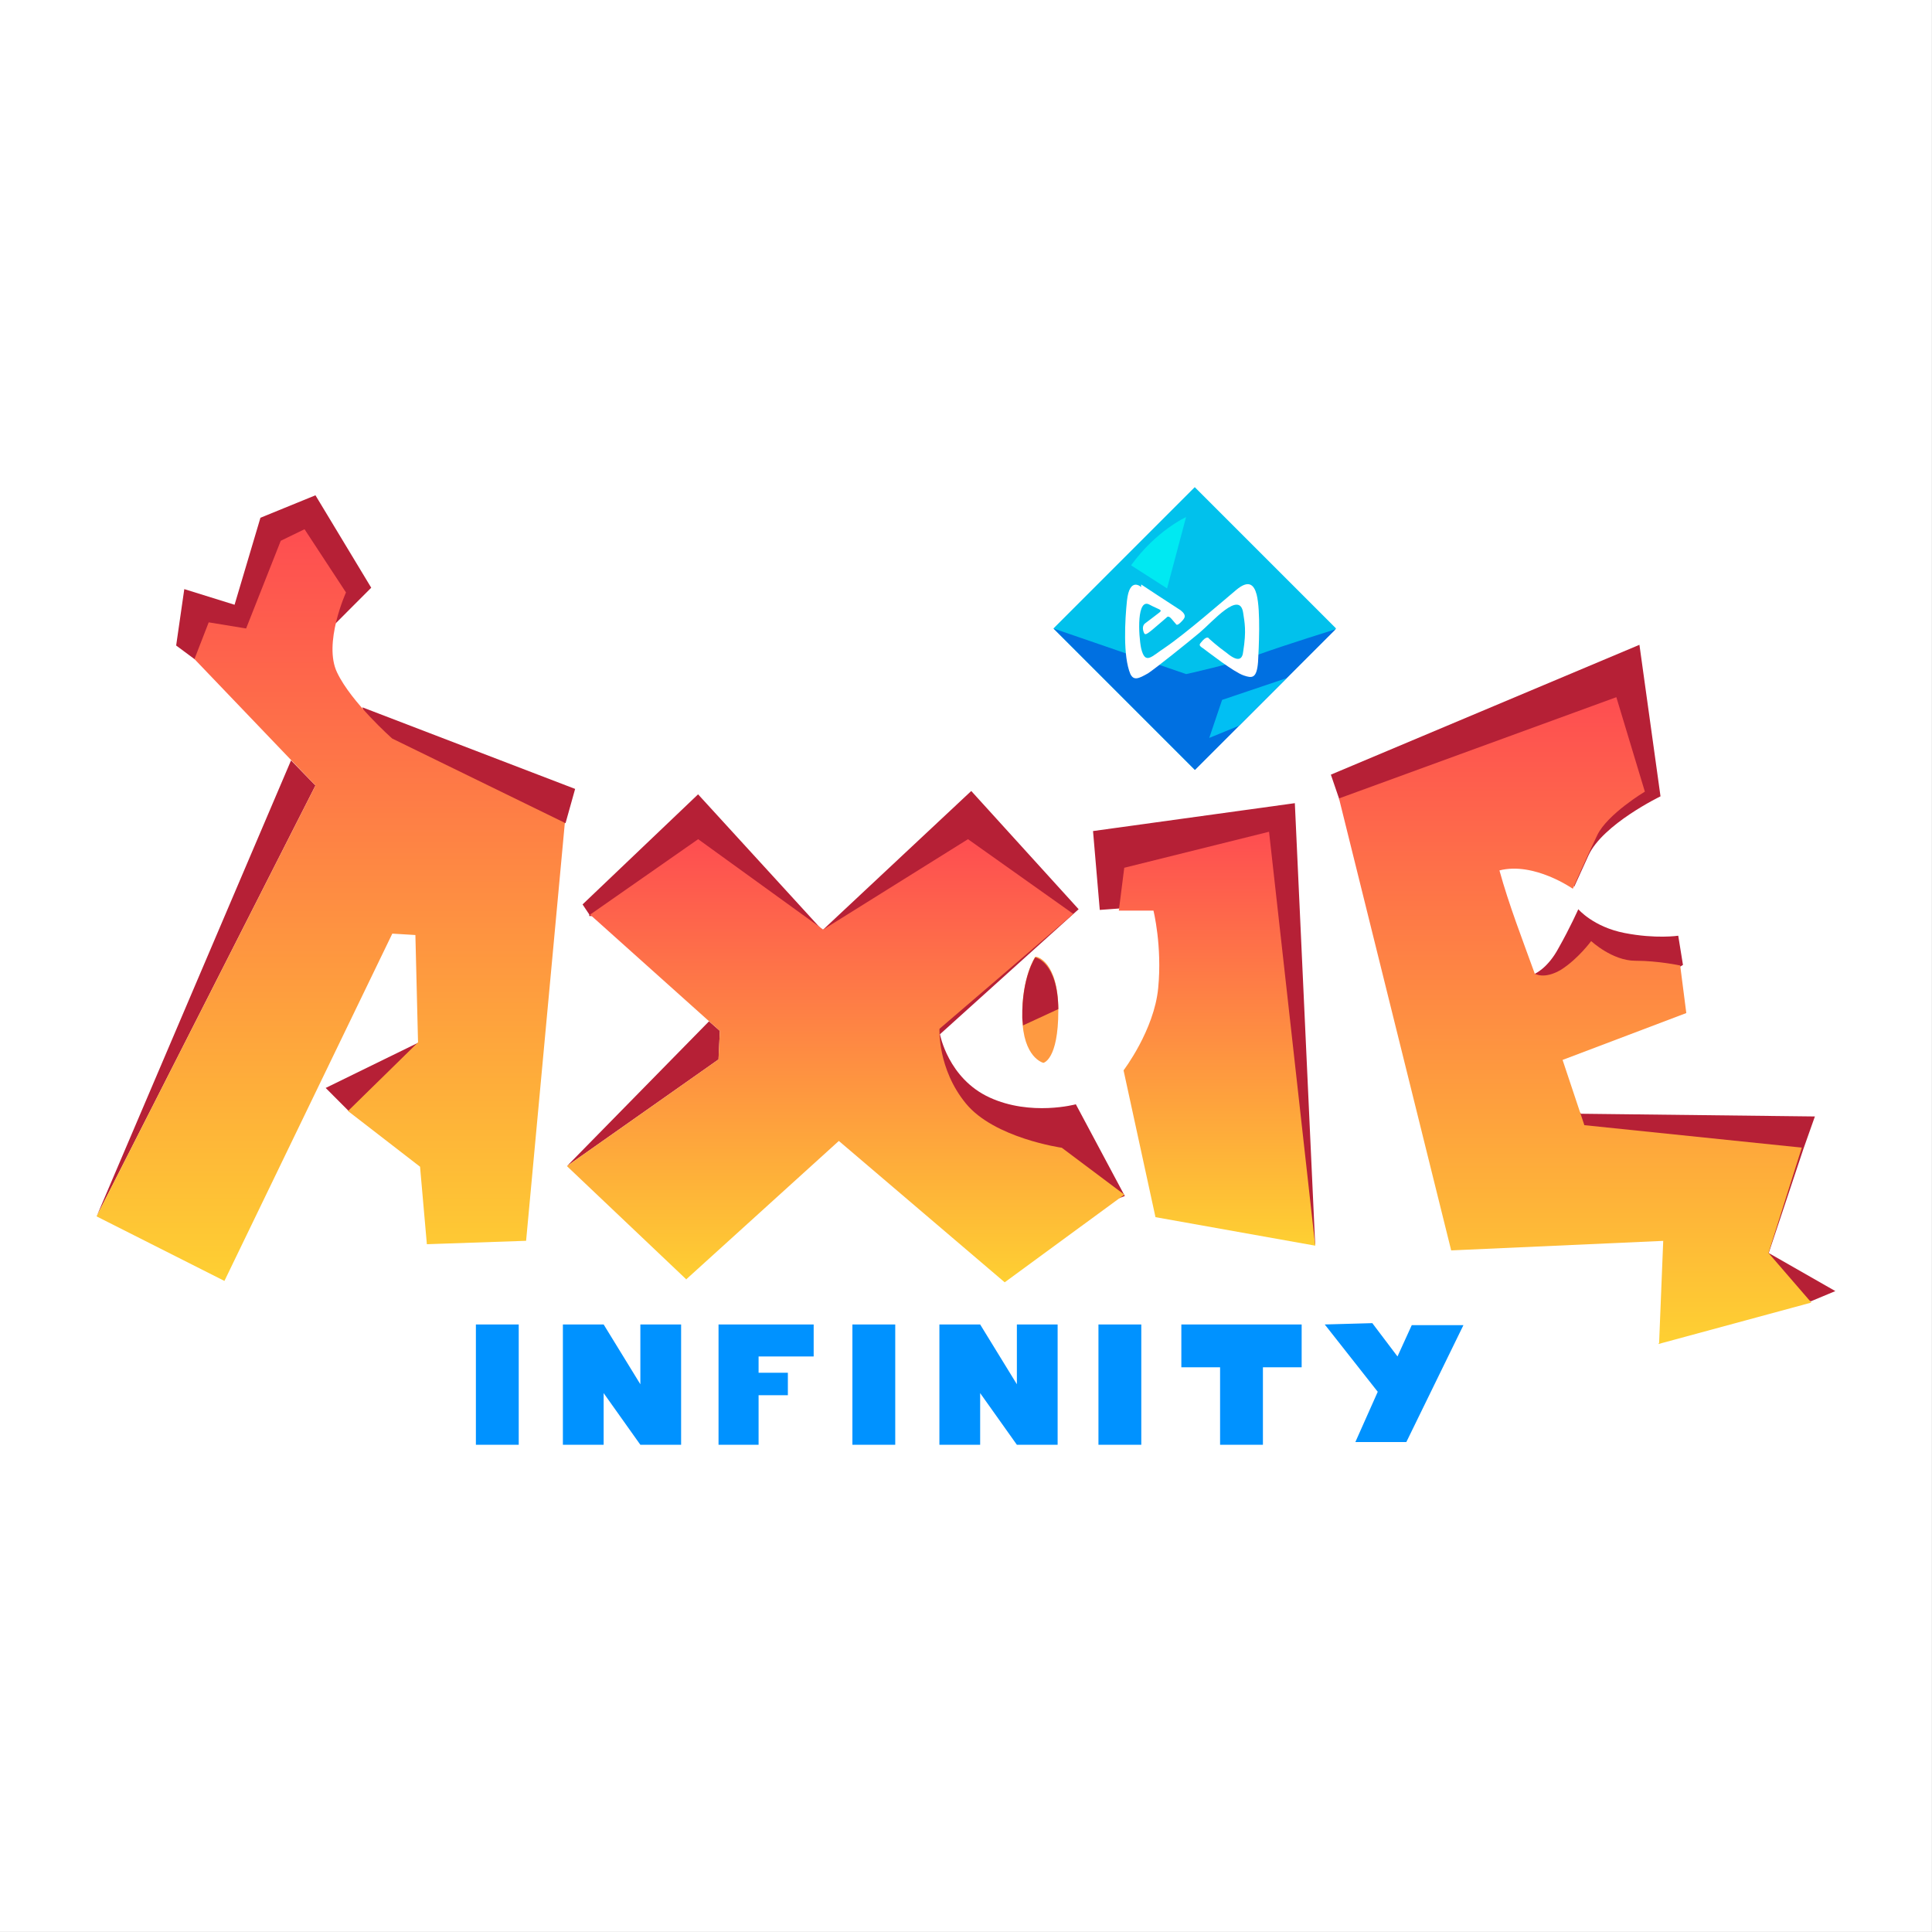 <svg viewBox="0 0 10417 10417" xmlns="http://www.w3.org/2000/svg" xml:space="preserve" style="fill-rule:evenodd;clip-rule:evenodd;stroke-linejoin:round;stroke-miterlimit:2"><rect x="0" y="0" width="10417" height="10417" fill="#333333" stroke="none"/><path style="fill:#fff" d="M0 0h10416.7v10416.7H0z"/><path d="m520.833 6558.58 1180.03-2323.31-131.615-135.365-1048.42 2458.68ZM1048.79 3553.95l-98.992-73.494 43.872-304.101 271.103 84.369 139.489-469.088 296.601-121.115 300.726 498.335-190.485 190.86-762.314 194.234ZM3049.63 4437l51.371-183.36-1147.03-439.84 106.116 362.971 685.445 355.472L3049.633 4437ZM1880.48 5990.88l-124.49-124.865 502.084-245.605-377.594 370.47ZM3056.76 6287.48l817.435-575.204 7.124-154.112-58.495-51.371-766.064 780.687Z" style="fill:#b62036"/><path d="m3177.87 4931.59-36.747-55.121 622.825-593.577 670.446 733.066 802.436-751.065 578.954 637.449-36.747 32.998-710.943 641.198s43.871 238.106 267.353 340.848c223.482 102.742 465.338 36.747 465.338 36.747l263.979 494.586-655.823 245.605-809.935-758.564-710.943 164.986s18.373-868.43 18.373-901.428c0-32.997-388.468-260.229-388.468-260.229H3177.12v-7.499h.75ZM5929.78 4906.09l-36.372-425.216 1088.16-150.363 109.867 2385.93-677.946-1993.72-227.232 80.618-153.738 95.243-102.741 7.499ZM7219.67 4305.01l-43.871-128.24 1663.74-700.069 113.616 817.06s-311.6 150.363-388.469 318.724l-76.869 168.737-106.117-267.354-469.087 18.374 51.371 380.969 142.863 399.343 168.737-62.245s69.744-29.247 128.24-139.113c62.245-109.867 106.116-208.859 106.116-208.859s80.619 95.243 249.355 128.24c168.737 32.997 289.477 14.624 289.477 14.624l25.498 157.487-469.087 282.353-384.72 109.866 121.116 234.356 183.36 175.861 1260.65 14.624-62.245 175.861-186.735 560.58 359.221 205.109-131.989 55.12-366.346-84.368-329.973-586.453H8143.97l-491.21-1572.25-113.616-337.098-318.725-124.491v-6.749h-.75Z" style="fill:#b62036"/><path d="m7091.43 6716.44-861.306-153.738-172.112-791.561s164.987-216.358 186.735-443.59c22.124-227.232-25.498-417.716-25.498-417.716h-186.735l29.248-230.982 780.688-194.234 249.355 2235.2v-3.375h-.375Z" style="fill:url(#a)"/><path d="m8945.66 7240.28 22.124-549.706-1143.28 51.371-604.827-2436.93 1495.38-545.956 153.737 509.209s-201.733 121.115-256.479 234.356c-54.746 113.241-131.989 289.477-131.989 289.477s-208.859-146.613-395.594-98.992c51.371 186.735 124.49 373.845 190.485 556.83 0 0 51.371 32.998 142.864-22.123 91.492-58.495 161.237-153.737 161.237-153.737s113.616 106.116 238.106 106.116 241.855 25.498 241.855 25.498l32.998 256.479-667.072 252.73 117.366 351.722 1172.53 121.115-179.611 568.08 230.982 267.354-824.559 223.482 3.749-6.375Z" style="fill:url(#b)"/><path d="m520.833 6558.58 1180.03-2323.31-652.448-681.696 76.869-197.984 201.734 32.997 186.735-472.837 128.24-62.245 223.482 340.848s-124.49 274.853-47.621 432.34c76.868 161.237 296.976 355.472 296.976 355.472l930.675 454.464-208.858 2253.57-535.082 18.374-36.747-417.717-388.469-300.351 377.595-370.095-14.249-578.954-124.49-7.499-905.178 1872.6-689.195-347.972Z" style="fill:url(#c)"/><path d="m3701.7 6899.43-644.949-611.951 817.06-575.204 7.499-153.737-699.694-626.95 582.704-406.843 674.196 487.461 780.687-487.461 568.08 403.093-721.817 619.451s-10.874 216.357 142.863 403.092c153.738 186.735 516.709 238.106 516.709 238.106l337.098 252.73-644.948 472.837-894.304-762.314-824.559 747.69h3.375Z" style="fill:url(#d)"/><path style="fill:#0092ff" d="M2565.92 7141.29h230.982v648.698H2565.92zM3452.72 7141.29h219.732v648.698H3452.72l-197.984-278.602v278.602h-219.733V7141.29h219.733l197.984 322.474V7141.29ZM3874.19 7141.29h512.959v172.486h-296.976v87.743h157.862v121.116h-157.862v267.353H3874.19V7141.29ZM4596.01 7141.29h230.982v648.698H4596.01zM5482.81 7141.29h219.733v648.698H5482.81l-197.984-278.602v278.602h-219.732V7141.29h219.732l197.984 322.474V7141.29ZM5922.65 7141.29h230.982v648.698H5922.65zM6369.61 7141.29h648.699v230.982H6809.45v417.716h-230.981v-417.716H6369.61V7141.29ZM7142.8 7141.29l285.727 362.971-120.741 271.103h274.853l307.851-630.324h-278.603l-76.869 168.736-135.739-179.61-256.479 7.124Z"/><path d="M5588.93 5158.82s117.365 22.123 117.365 289.477c0 267.353-80.618 282.352-80.618 282.352s-109.866-25.498-113.616-245.605c-3.75-220.108 69.744-326.224 69.744-326.224h7.125Z" style="fill:#fe9a41"/><path d="M5515.81 5528.91c0-14.624-3.75-25.498-3.75-40.497-3.75-219.732 69.744-326.224 69.744-326.224s121.116 22.124 124.49 278.603l-190.484 88.118Z" style="fill:#b62036"/><path d="m6441.91 2626.68-762.016 762.016 762.016 762.017 762.016-762.017-762.016-762.016Z" style="fill:#01c1ec"/><path d="m6098.51 3048.11 194.235 124.49 102.366-384.72s-161.237 73.12-296.601 260.23Z" style="fill:#00e9f2"/><path d="m5680.8 3388.96 714.692 245.606s252.73-55.121 392.219-106.117c142.864-51.371 413.967-135.739 413.967-135.739l-758.564 758.564L5680.8 3388.96Z" style="fill:#0070e1"/><path d="M6153.26 3165.48s-62.245-58.495-76.869 73.119c-10.874 102.742-22.123 300.351 18.373 395.594 18.374 36.747 43.872 25.498 95.243-3.75 43.871-29.248 208.858-161.237 278.603-219.732 69.744-58.496 216.357-230.982 234.356-106.117 7.499 51.371 18.373 95.242 0 208.858-3.75 36.747-22.123 62.245-88.118 7.5-51.371-36.747-95.243-76.869-95.243-76.869s-7.499-18.374-32.997 7.499c-18.373 22.124-29.248 25.498 0 43.872 25.498 18.373 164.987 128.24 219.732 146.613 43.872 14.624 69.745 18.374 76.869-73.119 3.75-69.745 14.624-274.853-7.499-362.971-14.624-55.121-43.872-80.619-109.866-25.498-65.995 55.121-271.104 234.356-384.719 311.6-73.12 47.621-106.117 95.242-128.24 3.75-14.624-69.745-25.498-278.603 47.621-234.356 47.621 25.497 69.744 25.497 51.371 40.496-18.374 14.624-76.869 58.496-76.869 58.496s-18.374 10.874-10.874 40.496c7.499 22.124 7.499 29.248 51.371-7.499 43.871-36.747 76.869-65.995 76.869-65.995s7.499-10.874 25.498 10.874c18.373 22.124 22.123 25.498 22.123 25.498s3.75 14.624 25.498-7.499c22.123-22.123 36.747-36.747 0-65.995-40.497-25.498-212.608-139.114-212.608-139.114v14.249h.375Z" style="fill:#fff"/><path d="m6589.35 3773.68-69.37 205.108 161.238-65.995 256.479-256.479-348.347 117.366Z" style="fill:#01bff3"/><defs><linearGradient id="a" x1="0" y1="0" x2="1" y2="0" gradientUnits="userSpaceOnUse" gradientTransform="rotate(90 1040.6 5521.47) scale(2235.39)"><stop offset="0" style="stop-color:#fe4d51;stop-opacity:1"/><stop offset="1" style="stop-color:#fed032;stop-opacity:1"/></linearGradient><linearGradient id="b" x1="0" y1="0" x2="1" y2="0" gradientUnits="userSpaceOnUse" gradientTransform="rotate(90 2369.015 6124.295) scale(3485.02)"><stop offset="0" style="stop-color:#fe4d51;stop-opacity:1"/><stop offset="1" style="stop-color:#fed032;stop-opacity:1"/></linearGradient><linearGradient id="c" x1="0" y1="0" x2="1" y2="0" gradientUnits="userSpaceOnUse" gradientTransform="rotate(90 -535.165 2318.625) scale(4053.03)"><stop offset="0" style="stop-color:#fe4d51;stop-opacity:1"/><stop offset="1" style="stop-color:#fed032;stop-opacity:1"/></linearGradient><linearGradient id="d" x1="0" y1="0" x2="1" y2="0" gradientUnits="userSpaceOnUse" gradientTransform="rotate(90 17.27 4542.11) scale(2392.97)"><stop offset="0" style="stop-color:#fe4d51;stop-opacity:1"/><stop offset="1" style="stop-color:#fed032;stop-opacity:1"/></linearGradient></defs></svg>